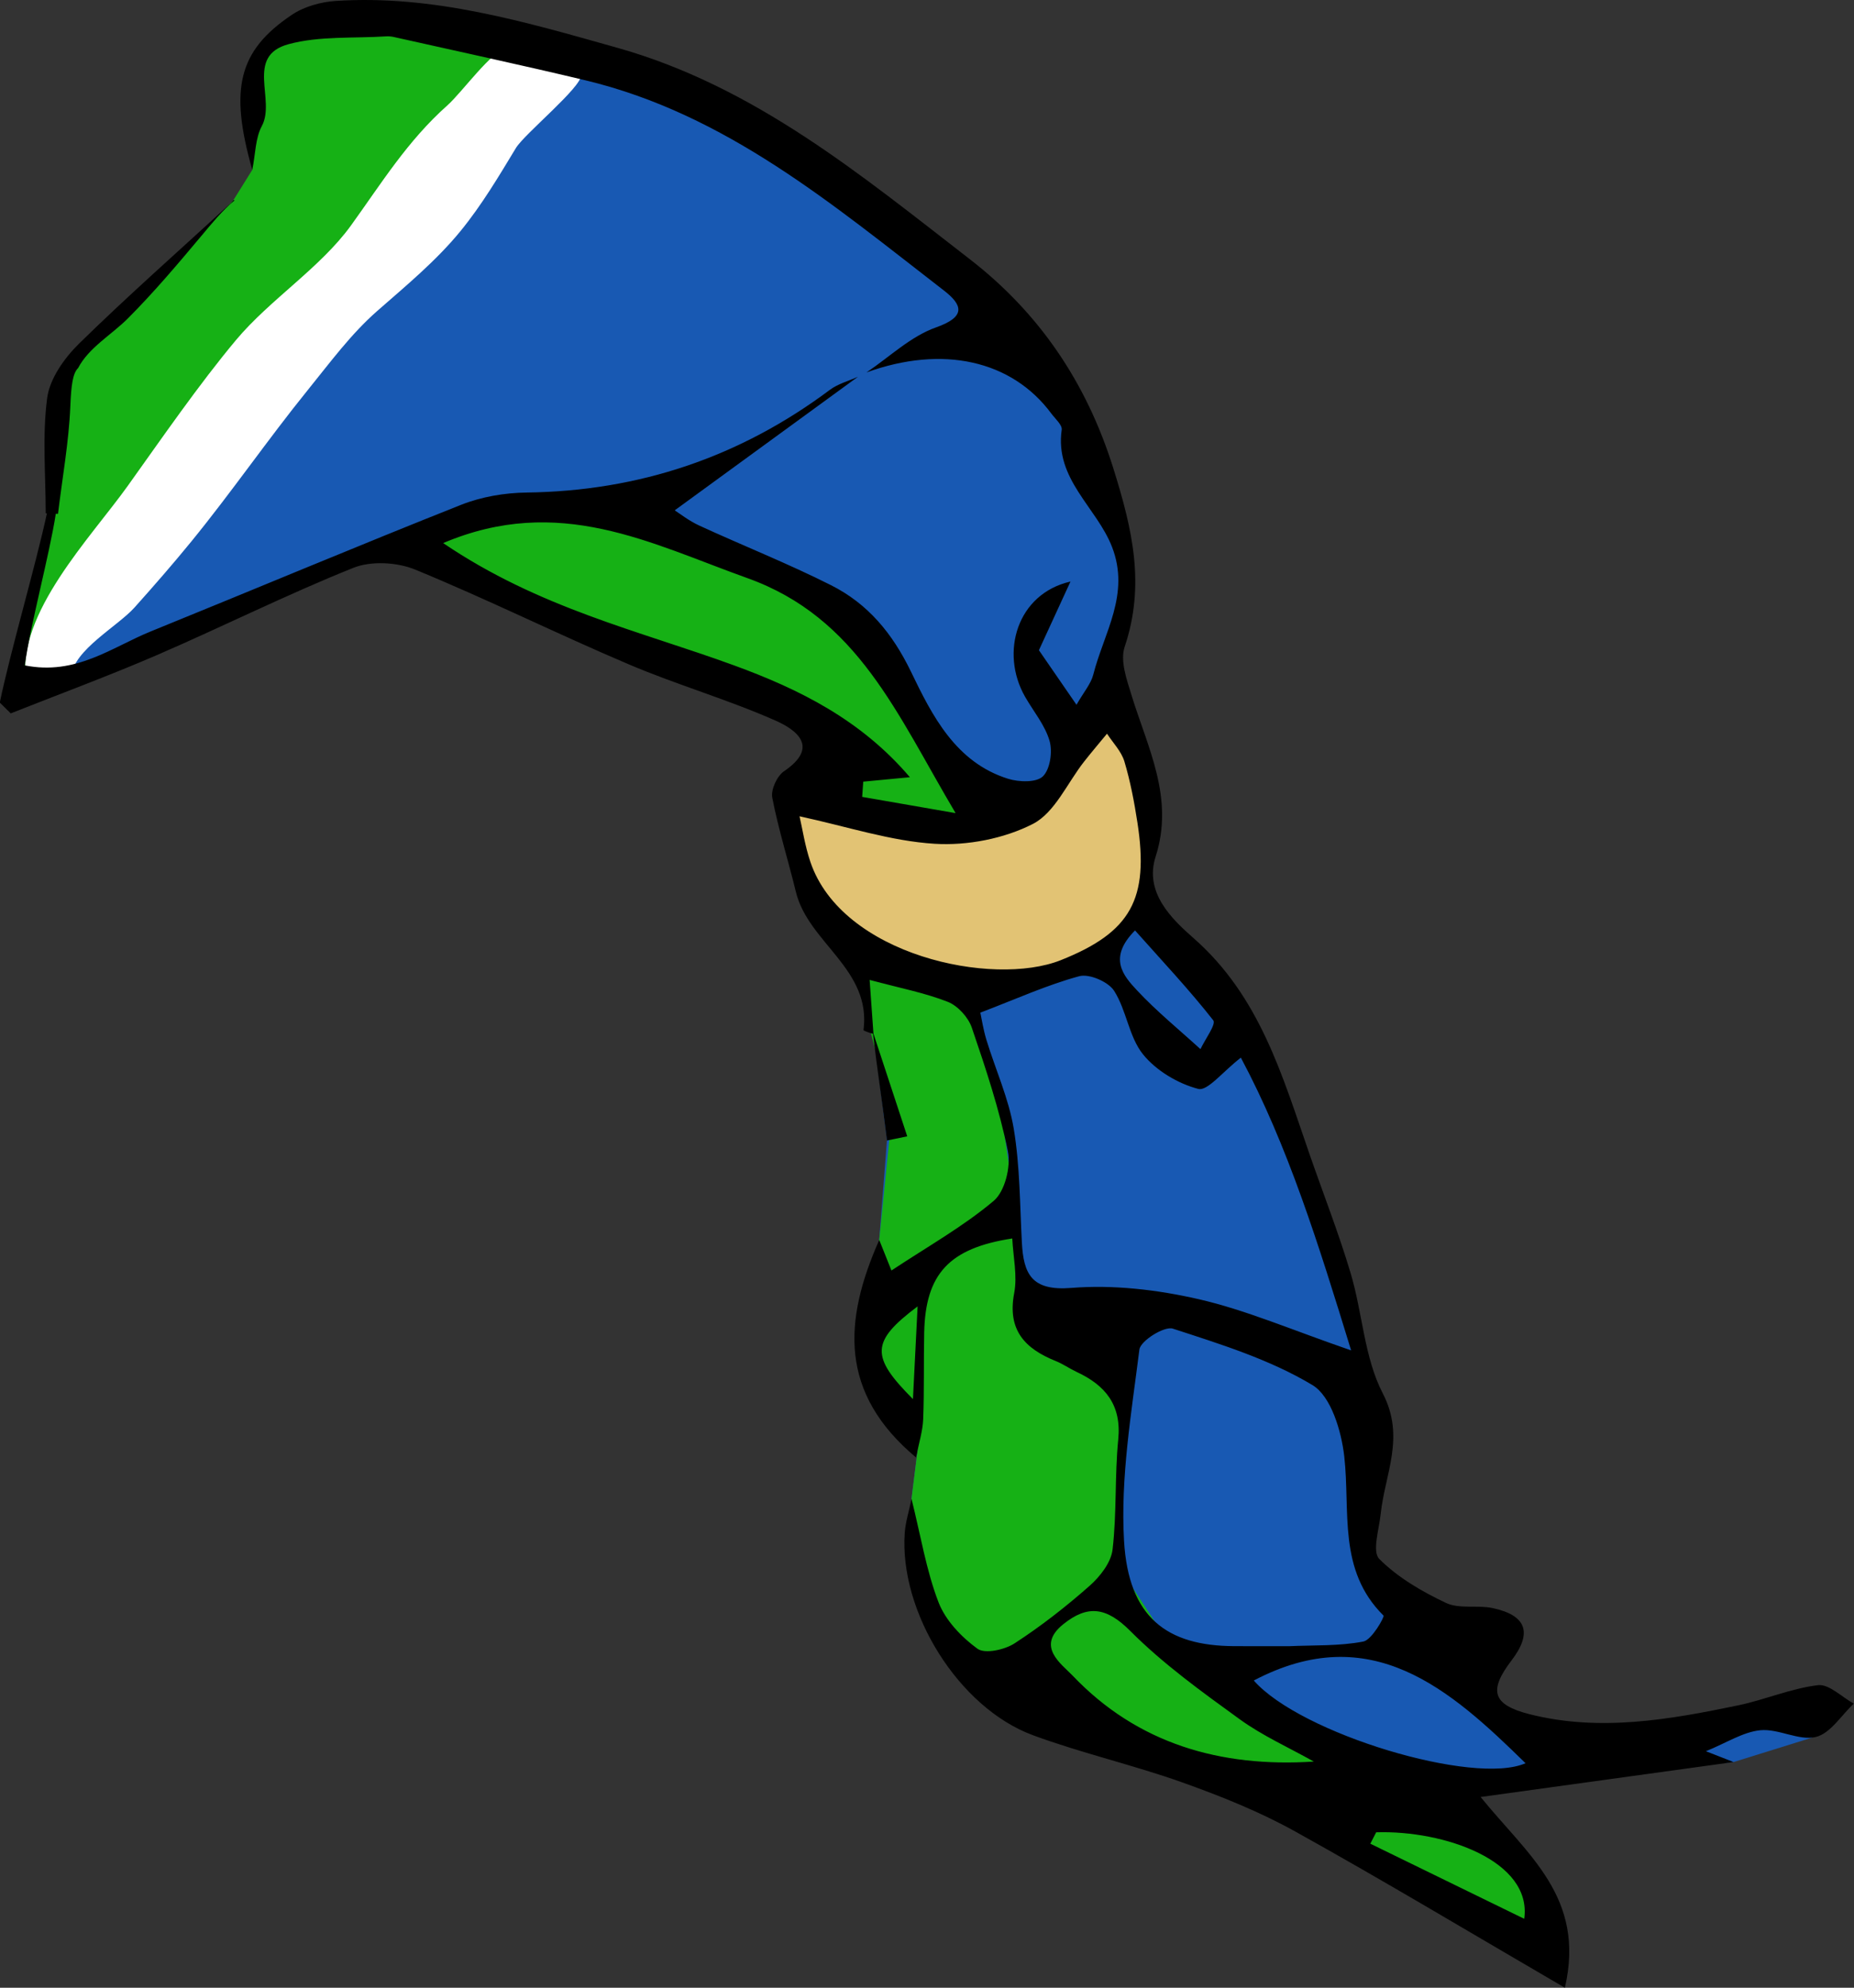 <?xml version="1.0" encoding="utf-8"?>
<!-- Generator: Adobe Illustrator 16.0.0, SVG Export Plug-In . SVG Version: 6.00 Build 0)  -->
<!DOCTYPE svg PUBLIC "-//W3C//DTD SVG 1.1//EN" "http://www.w3.org/Graphics/SVG/1.1/DTD/svg11.dtd">
<svg version="1.1" id="Layer_1" xmlns="http://www.w3.org/2000/svg" xmlns:xlink="http://www.w3.org/1999/xlink" x="0px" y="0px"
	 width="688.082px" height="737.535px" viewBox="0 0 688.082 737.535" enable-background="new 0 0 688.082 737.535"
	 xml:space="preserve">
<rect x="0" y="0" width="688.082" height="737.535" fill="#333333" stroke="none"/>
<g id="Layer_4">
	<polygon fill="#1859B3" points="11.479,257.059 131.729,206.538 152.437,204.043 264.703,249.885 308.674,269.533 296.201,292.297 
		293.082,309.761 316.47,354.668 324.162,383.511 329.174,423.175 326.308,460.083 323.021,488.453 328.01,514.025 340.551,538.054 
		338.291,556.16 348.592,605.708 409.404,646.562 470.525,667.767 570.631,726.708 574.373,707.062 552.23,681.494 539.443,667.771 
		563.146,661.535 643.386,653.791 672.562,644.712 681.65,632.531 632.064,644.072 567.511,644.072 551.607,628.789 
		528.529,596.669 504.83,576.71 510.756,532.117 499.527,480.972 465.537,387.914 439.34,353.112 425.308,335.648 425.308,312.259 
		425.308,303.215 423.437,287.311 417.511,272.653 410.65,256.75 414.083,240.844 417.511,209.66 412.208,187.206 403.193,166.42 
		376.256,119.794 328.594,80.421 289.22,53.482 209.438,19.291 	"/>
	<polygon fill="#16B115" points="11.479,257.059 5.554,248.95 20.523,184.397 23.33,140.114 39.857,122.025 86.596,74.306 
		93.634,63.022 92.25,38.137 96.615,19.739 114.391,6.856 131.729,6.856 209.438,19.291 	"/>
	<polygon fill="#16B115" points="175.191,190.484 227.166,190.484 266.146,202.178 319.417,230.764 351.902,282.737 359.31,301.803 
		359.31,364.913 371.392,411.373 377.115,450.429 380.314,481.8 402.083,504.849 418.09,517.013 414.248,579.755 436.015,613.046 
		476.99,639.935 517.324,661.703 552.23,681.494 573.292,712.73 562.496,721.919 491.251,679.97 427.085,648.259 356.627,615.609 
		338.06,582.957 338.291,556.16 340.551,538.054 323.336,504.208 323.976,479.88 326.308,460.083 331.017,413.296 314.373,349.272 
		301.523,330.199 291.533,296.654 304.769,279.488 299.738,265.54 245.052,241.861 155.981,205.491 163.92,194.977 	"/>
</g>
<g id="Layer_1_1_">
	<polygon fill="#E2C374" points="291.533,296.654 340.98,306.302 380.292,296.654 399.349,277.84 413.338,265.54 422.873,285.921 
		427.085,315.95 425.308,335.646 404.412,357.195 369.199,364.913 326.508,355.023 303.592,335.246 291.533,305.82 	"/>
	<path fill="#FFFFFF" d="M26.563,250.672c0.764-9.432,17.143-18.334,23.344-25.249c7.086-7.899,14.447-16.355,21.061-24.46
		c15.104-18.509,28.302-37.758,43.199-56.169c8.351-10.315,16.087-20.87,25.865-29.439c10.612-9.303,21.879-18.601,30.871-29.607
		c7.951-9.734,14.286-20.447,20.586-30.854c3.125-5.16,24.355-22.539,24.156-26.947c0.51-0.255,0.968-0.583,1.372-0.984
		c-8.723-0.371-21.686-9.933-29.036-9.037c-5.275,0.641-16.523,16.348-21.898,21.129c-14.926,13.271-24.633,29.118-35.819,44.602
		c-11.357,15.716-30.07,27.453-42.691,42.537c-13.781,16.472-27.566,36.485-40.197,54.142
		c-13.76,19.235-41.239,47.356-37.729,72.196c5.41,0.24,10.723,0.259,15.914-0.852"/>
</g>
<g id="Layer_3">
	<path d="M674.708,625.261c-10.014,1.201-19.62,5.408-29.582,7.482c-25.59,5.326-51.424,9.867-77.405,3.303
		c-13.961-3.525-15.263-8.801-6.734-19.973c7.789-10.203,5.623-16.709-7.012-19.412c-5.668-1.215-12.34,0.432-17.295-1.904
		c-8.933-4.211-17.916-9.439-24.785-16.326c-2.717-2.727-0.063-11.051,0.535-16.787c1.557-14.768,9.188-28.404,0.772-44.627
		c-6.903-13.311-7.512-29.766-11.91-44.525c-4.434-14.881-10.12-29.383-15.221-44.066c-10.09-29.055-18.416-58.701-43.129-80.363
		c-8.17-7.155-18.309-16.963-14.057-30.211c6.985-21.758-2.89-40.271-8.892-59.747c-1.793-5.822-4.338-12.888-2.604-18.066
		c7.715-23.01,2.938-43.507-4.209-66.312c-10.103-32.249-27.828-57.874-53.217-77.521c-40.339-31.217-79.937-64.152-130.842-78.469
		C194.801,8.077,160.746-2.022,124.59,0.35c-5.555,0.366-11.717,2.081-16.272,5.145C88.479,18.817,85.053,32.929,93.634,63.022
		c1.206-5.979,1.125-11.784,3.535-16.244c5.28-9.763-6.354-25.98,9.942-30.391c11.506-3.109,24.129-2.104,36.257-2.902
		c0.96-0.063,1.962,0.055,2.905,0.269c23.66,5.314,47.379,10.391,70.963,16.036c52.194,12.494,92.042,46.292,133.033,77.961
		c6.988,5.398,8.369,9.757-2.881,13.731c-9.398,3.315-17.262,10.972-25.808,16.709c28.255-10.235,53.912-4.546,68.601,15.246
		c1.447,1.952,4.104,4.232,3.852,6.024c-2.621,18.329,12.943,28.748,18.66,43.423c6.851,17.588-3,31.917-6.938,47.425
		c-0.867,3.409-3.479,6.371-6.229,11.191c-5.748-8.341-10.521-15.27-13.949-20.246c4.48-9.741,8.101-17.61,11.72-25.478
		c-19.771,4.502-26.275,26.28-16.851,42.756c3.111,5.434,7.387,10.512,9.078,16.346c1.16,4.006,0.232,10.524-2.463,13.175
		c-2.383,2.348-8.891,2.163-12.898,0.911c-19.502-6.086-28.233-23.504-36.016-39.633c-6.961-14.429-16.066-25.308-29.713-32.191
		c-15.965-8.048-32.65-14.653-48.909-22.131c-3.921-1.803-7.403-4.57-9.114-5.651c23.286-16.968,45.654-33.269,68.018-49.572
		c-3.502,1.595-7.431,2.616-10.443,4.869c-33.398,24.96-70.813,37.56-112.543,38.097c-8.153,0.104-16.772,1.567-24.319,4.56
		c-38.537,15.284-76.753,31.38-115.17,46.971c-14.449,5.864-27.717,16.413-46.747,12.603c1.994-14.748,9.202-41.242,11.504-56.263
		c0.271,0.01,0.544,0.021,0.817,0.031c1.596-13.333,4.028-26.632,4.579-40.007c0.316-7.688,0.884-12.123,2.886-14.087
		c3.938-7.574,12.406-12.336,18.465-18.407c9.73-9.753,18.617-20.303,27.467-30.845c3.643-4.339,7.573-9.246,12.184-13.005
		c-0.169,0-0.337,0.002-0.509,0.002c-0.14,0.203-0.517,0.681-0.961,1.087c-18.799,17.275-37.972,34.166-56.21,52.016
		c-5.485,5.362-10.959,13.035-11.918,20.246c-1.87,14.051-0.548,28.524-0.548,42.821c0.148,0.006,0.298,0.012,0.446,0.018
		c-4.279,19.779-13.562,51.228-17.488,70.189c1.355,1.34,2.713,2.675,4.069,4.013c18.106-7.178,36.401-13.923,54.271-21.642
		c24.404-10.546,48.229-22.489,72.892-32.365c6.606-2.647,16.234-2.098,22.963,0.666c26.729,10.981,52.67,23.856,79.271,35.158
		c17.859,7.591,36.66,12.999,54.395,20.839c7.719,3.41,16.519,9.771,3.194,18.812c-2.597,1.76-4.937,6.847-4.361,9.814
		c2.281,11.78,5.934,23.279,8.767,34.958c4.595,18.925,28.076,28.629,25.093,51.311c-0.021,0.145,2.139,1.006,3.518,1.334
		c1.57,13.332,3.586,26.295,5.187,39.594c2.51-0.514,5.018-1.027,7.526-1.543c-4.18-12.707-8.358-25.414-12.539-38.12
		c-0.426-5.958-0.848-11.916-1.418-19.924c11.416,3.07,20.535,4.804,29.021,8.144c3.717,1.467,7.584,5.729,8.896,9.563
		c5.16,15.092,10.236,30.336,13.394,45.918c1.158,5.705-1.117,14.867-5.271,18.363c-11.379,9.576-24.586,16.982-37.948,25.832
		c-1.568-3.93-2.83-7.09-4.525-11.324c-13.281,29.957-14.979,56.736,13.67,80.711c1.066-5.52,2.463-9.83,2.635-14.197
		c0.416-10.711,0.146-21.445,0.377-32.166c0.478-21.766,9.244-31.311,32.688-34.908c0.332,6.834,1.945,13.818,0.715,20.262
		c-2.627,13.729,4,20.639,15.451,25.23c2.688,1.08,5.108,2.809,7.748,4.037c10.672,4.979,16.678,12.26,15.414,25.072
		c-1.336,13.557-0.519,27.34-2.109,40.85c-0.566,4.801-4.643,10.01-8.527,13.438c-8.754,7.73-18.051,14.99-27.844,21.342
		c-3.684,2.391-11.002,4.006-13.77,1.992c-5.951-4.324-11.869-10.525-14.453-17.244c-4.545-11.805-6.576-24.58-10.012-38.342
		c-0.953,4.629-2.232,8.564-2.519,12.576c-2.088,29.316,19.973,64.936,47.617,75.117c18.147,6.688,37.164,11,55.391,17.498
		c14.328,5.109,28.652,10.844,41.916,18.209c32.666,18.146,64.72,37.391,100.072,57.977c7.799-33.588-13.947-49.371-31.268-70.779
		c33.827-4.674,64.396-8.895,93.885-12.967c-2.127-0.83-5.758-2.25-10.275-4.014c7.729-3.139,13.799-7.166,20.205-7.787
		c6.754-0.65,14.322,4.01,20.605,2.498c5.373-1.295,9.434-8.041,14.075-12.377C683.549,629.666,678.802,624.771,674.708,625.261z
		 M338.826,519.117c-15.746-15.801-15.711-21.291,1.73-34.4C339.914,497.472,339.426,507.185,338.826,519.117z M513.476,599.449
		c0.434,0.43-4.34,9.016-7.488,9.623c-8.977,1.73-18.369,1.307-27.602,1.729c-6.813-0.014-13.621,0.016-20.433-0.02
		c-24.946-0.123-39.143-10.699-40.782-39.059c-1.361-23.51,2.737-47.424,5.696-70.994c0.408-3.24,9.265-8.779,12.416-7.75
		c17.74,5.773,36.008,11.443,51.818,20.941c6.891,4.145,10.736,17.047,11.797,26.439
		C501.208,560.773,496.388,582.539,513.476,599.449z M450.289,378.585c1.125,1.436-3.04,7.021-4.756,10.687
		c-7.903-7.226-16.272-14.011-23.553-21.815c-5.098-5.459-10.857-12.027-0.732-22.231
		C431.638,356.893,441.47,367.342,450.289,378.585z M272.438,246.886c-35.208-12.862-72.284-21.196-107.967-45.382
		c43.071-18.267,76.923,0.127,112.87,12.986c41.12,14.711,55.506,50.489,77.313,87.21c-13.276-2.307-23.971-4.167-34.67-6.024
		c0.133-1.884,0.262-3.765,0.396-5.651c5.194-0.495,10.391-0.986,17.309-1.65C319.558,267.098,296.724,255.755,272.438,246.886z
		 M300.771,319.835c-2.031-5.99-2.965-12.352-4.039-16.96c17.824,3.849,33.867,9.206,50.178,10.202
		c12.088,0.736,25.709-1.883,36.416-7.363c8.16-4.179,12.789-15.216,19.045-23.156c2.755-3.501,5.646-6.894,8.478-10.332
		c2.215,3.412,5.328,6.554,6.449,10.298c2.219,7.399,3.67,15.083,4.848,22.738c4.336,28.26-2.318,40.605-28.469,51.004
		C368.42,366.31,312.513,354.463,300.771,319.835z M397.592,477.871c-14.793,1.188-17.732-5.199-18.349-16.963
		c-0.735-14.057-0.707-28.271-3.004-42.09c-1.869-11.24-6.778-21.964-10.145-32.98c-1.174-3.848-1.769-7.873-2.258-10.105
		c13.411-5.118,24.801-10.3,36.715-13.523c3.711-1.001,10.801,2.071,12.947,5.439c4.596,7.212,5.477,17.041,10.696,23.531
		c4.877,6.058,12.959,10.876,20.515,12.844c3.45,0.898,9.03-6.355,15.817-11.592c17.457,32.691,28.853,69.303,40.922,108.613
		c-22.075-7.596-38.912-14.936-56.506-18.98C429.585,478.535,413.208,476.617,397.592,477.871z M398.076,621.708
		c-4.123-4.328-13.744-10.818-3.444-19.074c9.106-7.305,16.047-6.311,24.873,2.535c12.217,12.244,26.516,22.553,40.602,32.748
		c8.498,6.15,18.287,10.521,27.496,15.691C452.917,655.859,422.126,646.962,398.076,621.708z M565.693,711.951
		c-19.701-9.613-38.408-18.742-57.117-27.871c0.728-1.408,1.449-2.814,2.172-4.223C535.933,679.039,568.699,690.455,565.693,711.951
		z M465.322,623.533c43.515-22.879,72.869,3.25,100.849,30.688C547.197,662.632,482.73,643.359,465.322,623.533z"/>
</g>
</svg>

